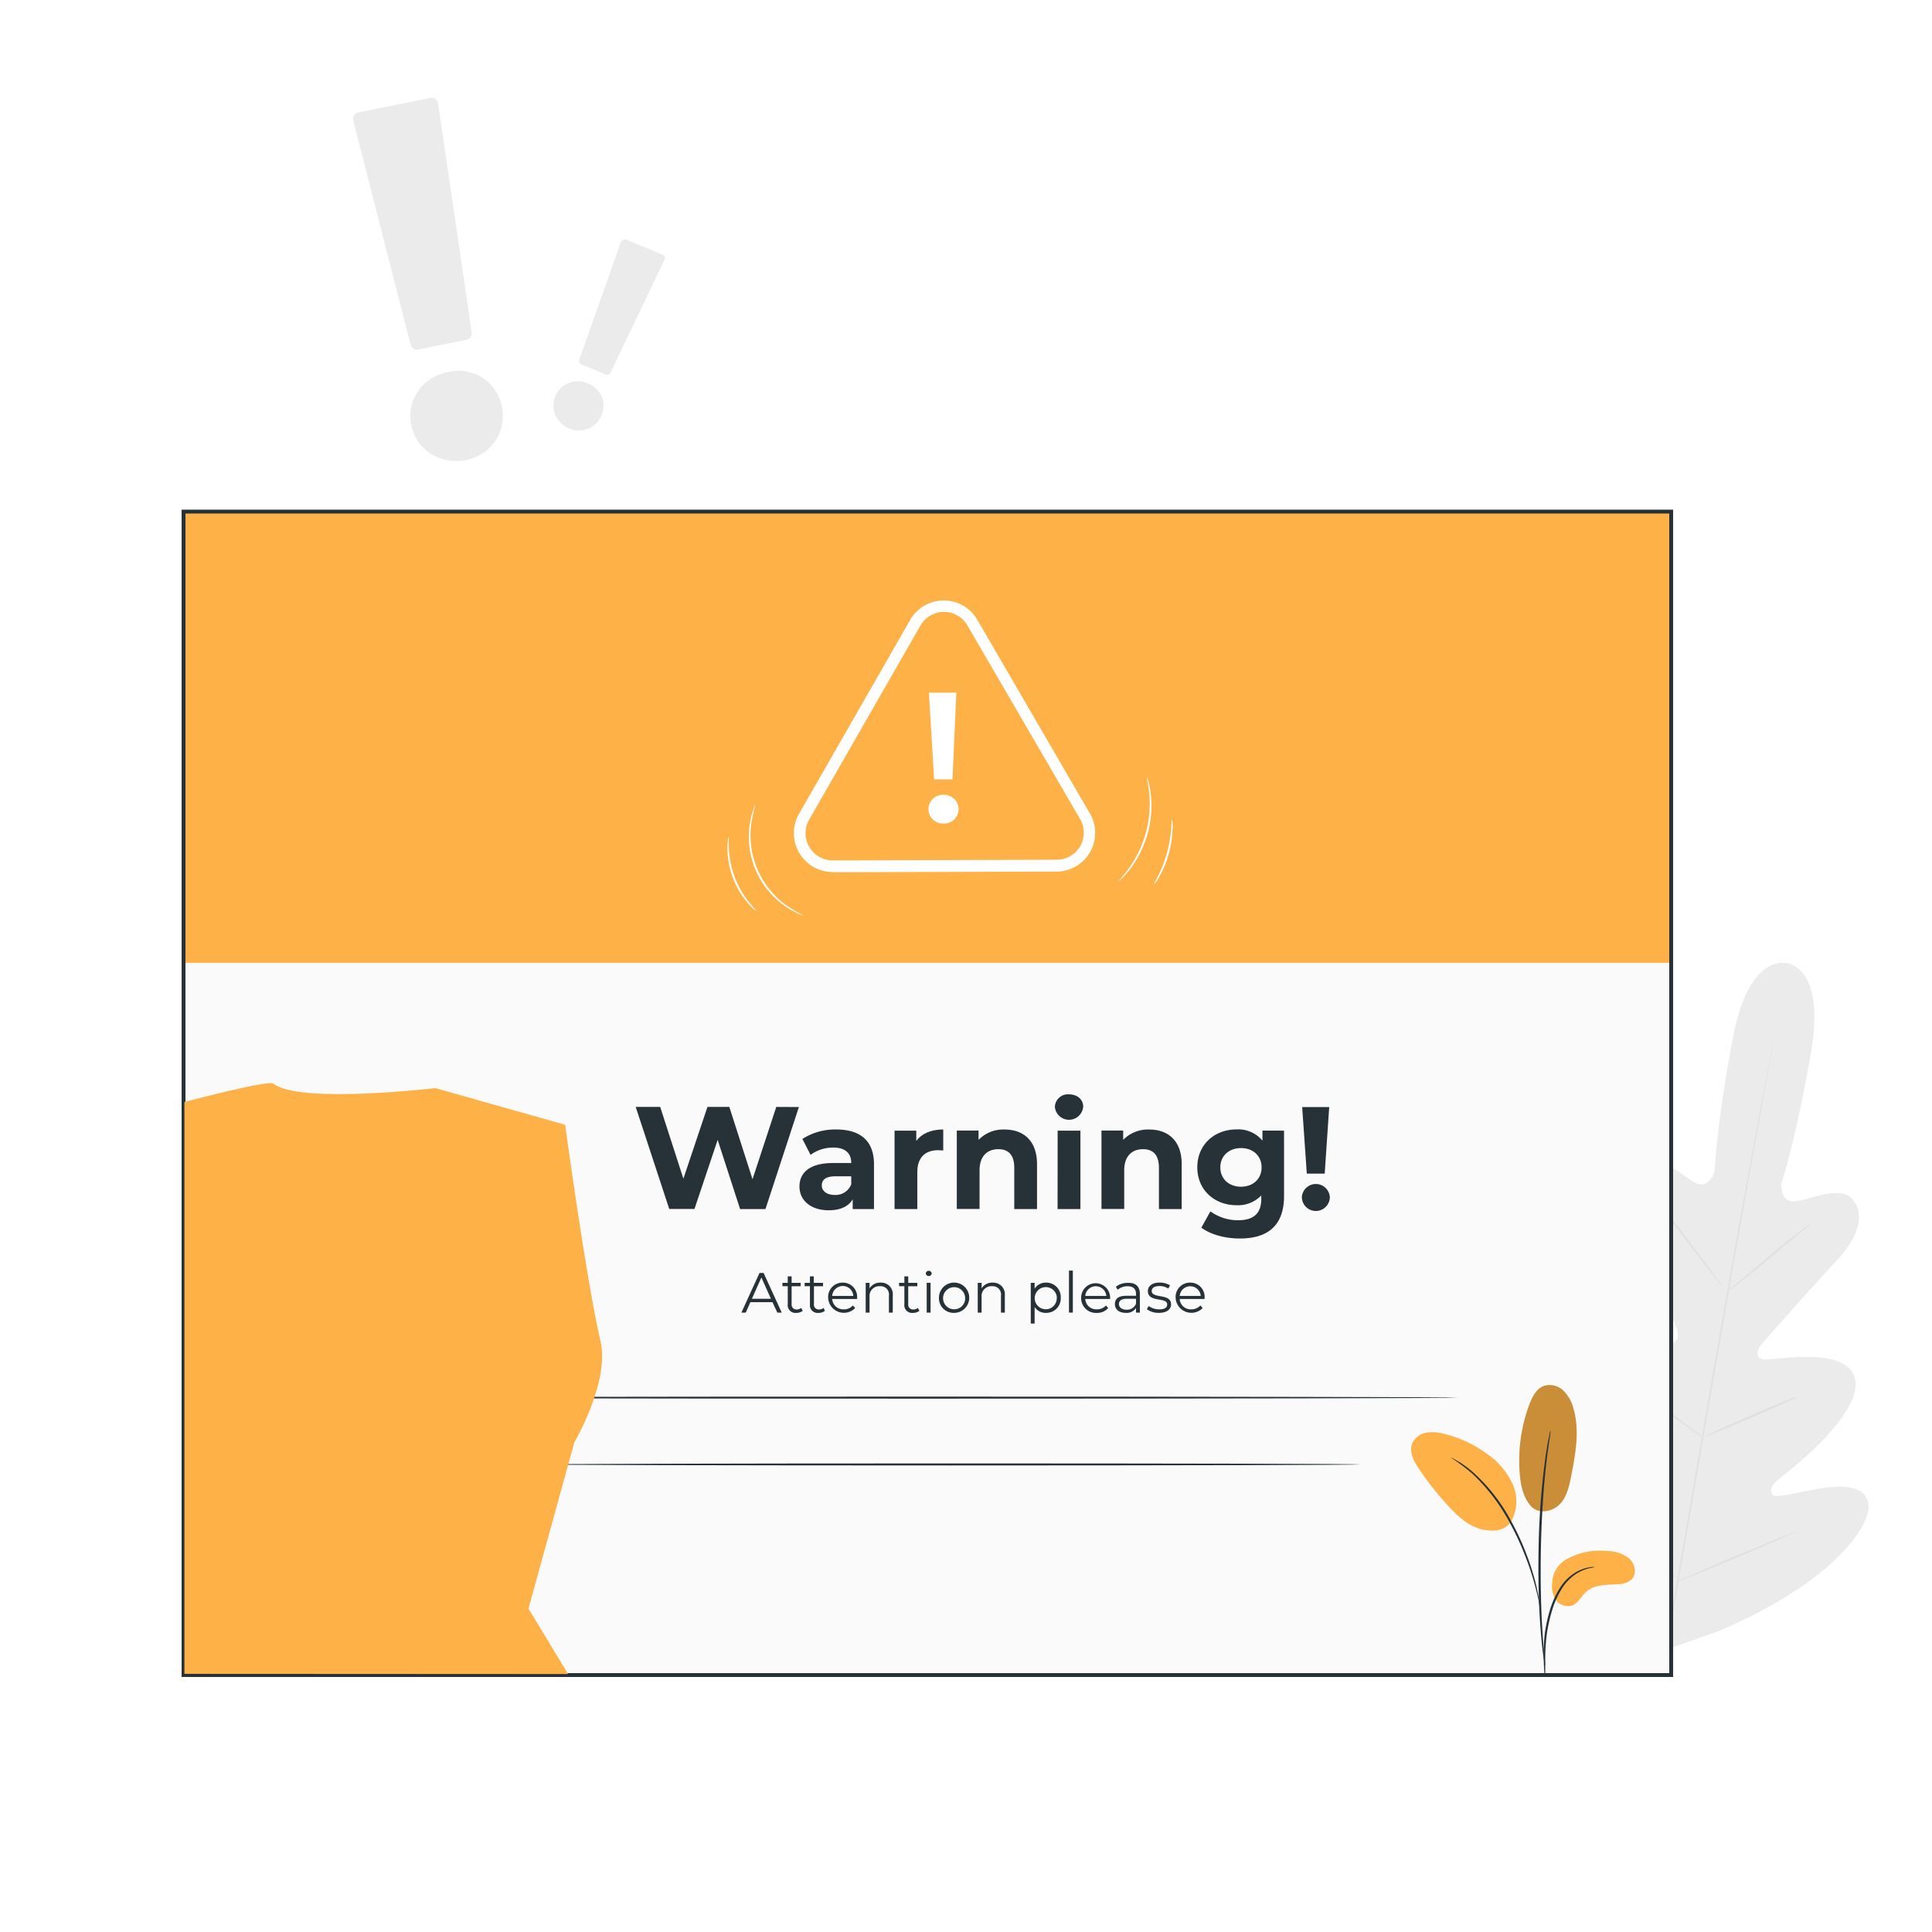 <svg class="animated" id="freepik_stories-warning" xmlns="http://www.w3.org/2000/svg" viewBox="0 0 500 500" version="1.1" xmlns:xlink="http://www.w3.org/1999/xlink" xmlns:svgjs="http://svgjs.com/svgjs"><style>svg#freepik_stories-warning:not(.animated) .animable {opacity: 0;}svg#freepik_stories-warning.animated #freepik--background-complete--inject-86 {animation: 6s Infinite  linear shake;animation-delay: 0s;}svg#freepik_stories-warning.animated #el1q879x6gz1w {animation: 1s 1 forwards cubic-bezier(.36,-0.01,.5,1.38) slideDown;animation-delay: 0s;}svg#freepik_stories-warning.animated #elkd8uesbj7l8 {animation: 1s 1 forwards cubic-bezier(.36,-0.01,.5,1.38) slideDown;animation-delay: 0.021s;opacity: 0}svg#freepik_stories-warning.animated #el0pvlqvaqef7o {animation: 1s 1 forwards cubic-bezier(.36,-0.01,.5,1.38) slideDown;animation-delay: 0.042s;opacity: 0}svg#freepik_stories-warning.animated #elcpxf4ndy0od {animation: 1s 1 forwards cubic-bezier(.36,-0.01,.5,1.38) slideDown;animation-delay: 0.062s;opacity: 0}svg#freepik_stories-warning.animated #eljj81vzwpkl {animation: 1s 1 forwards cubic-bezier(.36,-0.01,.5,1.38) slideDown;animation-delay: 0.083s;opacity: 0}svg#freepik_stories-warning.animated #elz6ur2byqdi8 {animation: 1s 1 forwards cubic-bezier(.36,-0.01,.5,1.38) slideDown;animation-delay: 0.104s;opacity: 0}svg#freepik_stories-warning.animated #elyybnygjmo2 {animation: 1s 1 forwards cubic-bezier(.36,-0.01,.5,1.38) slideDown;animation-delay: 0.125s;opacity: 0}svg#freepik_stories-warning.animated #elnxmq7alr3qm {animation: 1s 1 forwards cubic-bezier(.36,-0.01,.5,1.38) slideDown;animation-delay: 0.146s;opacity: 0}svg#freepik_stories-warning.animated #el6xk1gmzxtex {animation: 1s 1 forwards cubic-bezier(.36,-0.01,.5,1.38) slideDown;animation-delay: 0.167s;opacity: 0}svg#freepik_stories-warning.animated #elm1fh6nwv3kg {animation: 1s 1 forwards cubic-bezier(.36,-0.01,.5,1.38) slideDown;animation-delay: 0.188s;opacity: 0}svg#freepik_stories-warning.animated #elg2jwnu36lm8 {animation: 1s 1 forwards cubic-bezier(.36,-0.01,.5,1.38) slideDown;animation-delay: 0.208s;opacity: 0}svg#freepik_stories-warning.animated #elpol4kar6odc {animation: 1s 1 forwards cubic-bezier(.36,-0.01,.5,1.38) slideDown;animation-delay: 0.229s;opacity: 0}svg#freepik_stories-warning.animated #elt1az5rij2m {animation: 1s 1 forwards cubic-bezier(.36,-0.01,.5,1.38) slideDown;animation-delay: 0.25s;opacity: 0}svg#freepik_stories-warning.animated #elvhxb0rh3vwl {animation: 1s 1 forwards cubic-bezier(.36,-0.01,.5,1.38) slideDown;animation-delay: 0.271s;opacity: 0}svg#freepik_stories-warning.animated #el7ozjwsymd28 {animation: 1s 1 forwards cubic-bezier(.36,-0.01,.5,1.38) slideDown;animation-delay: 0.292s;opacity: 0}svg#freepik_stories-warning.animated #elxdbt0nqi8t {animation: 1s 1 forwards cubic-bezier(.36,-0.01,.5,1.38) slideDown;animation-delay: 0.312s;opacity: 0}svg#freepik_stories-warning.animated #el3otowl1ptr {animation: 1s 1 forwards cubic-bezier(.36,-0.01,.5,1.38) slideDown;animation-delay: 0.333s;opacity: 0}svg#freepik_stories-warning.animated #el4uv1yvm9m {animation: 1s 1 forwards cubic-bezier(.36,-0.01,.5,1.38) slideDown;animation-delay: 0.354s;opacity: 0}svg#freepik_stories-warning.animated #ela2cu5zhvf7w {animation: 1s 1 forwards cubic-bezier(.36,-0.01,.5,1.38) slideDown;animation-delay: 0.375s;opacity: 0}svg#freepik_stories-warning.animated #el8d1y2xbhlnk {animation: 1s 1 forwards cubic-bezier(.36,-0.01,.5,1.38) slideDown;animation-delay: 0.396s;opacity: 0}svg#freepik_stories-warning.animated #elrjyeqhw2wsp {animation: 1s 1 forwards cubic-bezier(.36,-0.01,.5,1.38) slideDown;animation-delay: 0.417s;opacity: 0}svg#freepik_stories-warning.animated #elonwsr4j8apa {animation: 1s 1 forwards cubic-bezier(.36,-0.01,.5,1.38) slideDown;animation-delay: 0.438s;opacity: 0}svg#freepik_stories-warning.animated #eln361p5gmuk {animation: 1s 1 forwards cubic-bezier(.36,-0.01,.5,1.38) slideDown;animation-delay: 0.458s;opacity: 0}svg#freepik_stories-warning.animated #el3wtkutclg11 {animation: 1s 1 forwards cubic-bezier(.36,-0.01,.5,1.38) slideDown;animation-delay: 0.479s;opacity: 0}svg#freepik_stories-warning.animated #elflndcb2yv7p {animation: 1s 1 forwards cubic-bezier(.36,-0.01,.5,1.38) slideDown;animation-delay: 0.5s;opacity: 0}svg#freepik_stories-warning.animated #elvivpsybjwn {animation: 1s 1 forwards cubic-bezier(.36,-0.01,.5,1.38) slideDown;animation-delay: 0.521s;opacity: 0}svg#freepik_stories-warning.animated #eljovzszbddvk {animation: 1s 1 forwards cubic-bezier(.36,-0.01,.5,1.38) slideDown;animation-delay: 0.542s;opacity: 0}svg#freepik_stories-warning.animated #elg3nkpzb4k2w {animation: 1s 1 forwards cubic-bezier(.36,-0.01,.5,1.38) slideDown;animation-delay: 0.562s;opacity: 0}svg#freepik_stories-warning.animated #elu90na3y18rk {animation: 1s 1 forwards cubic-bezier(.36,-0.01,.5,1.38) slideDown;animation-delay: 0.583s;opacity: 0}svg#freepik_stories-warning.animated #el3gvhvqdqefd {animation: 1s 1 forwards cubic-bezier(.36,-0.01,.5,1.38) slideDown;animation-delay: 0.604s;opacity: 0}svg#freepik_stories-warning.animated #eludpzxyj116 {animation: 1s 1 forwards cubic-bezier(.36,-0.01,.5,1.38) slideDown;animation-delay: 0.625s;opacity: 0}svg#freepik_stories-warning.animated #elhgomb8v25f {animation: 1s 1 forwards cubic-bezier(.36,-0.01,.5,1.38) slideDown;animation-delay: 0.646s;opacity: 0}svg#freepik_stories-warning.animated #elquf2gn81da {animation: 1s 1 forwards cubic-bezier(.36,-0.01,.5,1.38) slideDown;animation-delay: 0.667s;opacity: 0}svg#freepik_stories-warning.animated #elqlbx9agyw4 {animation: 1s 1 forwards cubic-bezier(.36,-0.01,.5,1.38) slideDown;animation-delay: 0.688s;opacity: 0}svg#freepik_stories-warning.animated #elq4exkr5onwc {animation: 1s 1 forwards cubic-bezier(.36,-0.01,.5,1.38) slideDown;animation-delay: 0.708s;opacity: 0}svg#freepik_stories-warning.animated #el9yfakkho6g7 {animation: 1s 1 forwards cubic-bezier(.36,-0.01,.5,1.38) slideDown;animation-delay: 0.729s;opacity: 0}svg#freepik_stories-warning.animated #el6h4wcezs2sq {animation: 1s 1 forwards cubic-bezier(.36,-0.01,.5,1.38) slideDown;animation-delay: 0.75s;opacity: 0}svg#freepik_stories-warning.animated #el3m554e9t7wm {animation: 1s 1 forwards cubic-bezier(.36,-0.01,.5,1.38) slideDown;animation-delay: 0.771s;opacity: 0}svg#freepik_stories-warning.animated #eltq43lenhxe {animation: 1s 1 forwards cubic-bezier(.36,-0.01,.5,1.38) slideDown;animation-delay: 0.792s;opacity: 0}svg#freepik_stories-warning.animated #elmvbn5n9bswe {animation: 1s 1 forwards cubic-bezier(.36,-0.01,.5,1.38) slideDown;animation-delay: 0.812s;opacity: 0}svg#freepik_stories-warning.animated #elmgtdgdwn8dk {animation: 1s 1 forwards cubic-bezier(.36,-0.01,.5,1.38) slideDown;animation-delay: 0.833s;opacity: 0}svg#freepik_stories-warning.animated #eldq3y4kb8a3 {animation: 1s 1 forwards cubic-bezier(.36,-0.01,.5,1.38) slideDown;animation-delay: 0.854s;opacity: 0}svg#freepik_stories-warning.animated #elhvrgb24fgsm {animation: 1s 1 forwards cubic-bezier(.36,-0.01,.5,1.38) slideDown;animation-delay: 0.875s;opacity: 0}svg#freepik_stories-warning.animated #eletxw65nhutm {animation: 1s 1 forwards cubic-bezier(.36,-0.01,.5,1.38) slideDown;animation-delay: 0.896s;opacity: 0}svg#freepik_stories-warning.animated #elxc4dujn4gtm {animation: 1s 1 forwards cubic-bezier(.36,-0.01,.5,1.38) slideDown;animation-delay: 0.917s;opacity: 0}svg#freepik_stories-warning.animated #elm7vg7ug2ple {animation: 1s 1 forwards cubic-bezier(.36,-0.01,.5,1.38) slideDown;animation-delay: 0.938s;opacity: 0}svg#freepik_stories-warning.animated #el0cd2ylyc9gr8 {animation: 1s 1 forwards cubic-bezier(.36,-0.01,.5,1.38) slideDown;animation-delay: 0.958s;opacity: 0}svg#freepik_stories-warning.animated #el1l2wr3rj88q {animation: 1s 1 forwards cubic-bezier(.36,-0.01,.5,1.38) slideDown;animation-delay: 0.979s;opacity: 0}svg#freepik_stories-warning.animated #freepik--Character--inject-86 {animation: 1s 1 forwards cubic-bezier(.36,-0.01,.5,1.38) slideDown,1.5s Infinite  linear floating;animation-delay: 0s,1s;}            @keyframes shake {                10%, 90% {                    transform: translate3d(-1px, 0, 0);                  }                  20%, 80% {                    transform: translate3d(2px, 0, 0);                  }                  30%, 50%, 70% {                    transform: translate3d(-4px, 0, 0);                  }                  40%, 60% {                    transform: translate3d(4px, 0, 0);                  }            }                    @keyframes slideDown {                0% {                    opacity: 0;                    transform: translateY(-30px);                }                100% {                    opacity: 1;                    transform: translateY(0);                }            }                    @keyframes floating {                0% {                    opacity: 1;                    transform: translateY(0px);                }                50% {                    transform: translateY(-10px);                }                100% {                    opacity: 1;                    transform: translateY(0px);                }            }        </style><g id="freepik--background-complete--inject-86" class="animable" style="transform-origin: 287.471px 228.087px;"><path d="M462.4,249.3s10.13.57,6.29,23S461,306.35,461,306.35s-.36,5,3.64,4.55,11.89-4.4,15-.3,1.17,9.85-4.65,16-18.09,20.13-19.19,21.4-1.78,3.75,1,3.86,22.08-3.77,23.37,5.51-17.75,23.78-19.8,25.4-2.3,2.79-1.71,4,7-.69,12.49-1.57,12.11-.92,12.41,4.49-9.14,19.91-39.09,32.56l-14.26,5-11.63-9.72c-23.62-22.34-27.38-39.23-25.21-44.19s8.32-2.62,13.2.14,10.17,6.78,11.15,5.84,1.15-2.11-.2-4.35-14.11-22.5-9.65-30.73,21.18,2.16,23.82,3,2.86-1.72,2.28-3.26-7.18-19-10.48-26.77-3.27-13.79,1.25-16.63c4.36-2.75,10.39,3.69,14,5.53s5-3,5-3,.49-12.3,4.74-34.62,14.16-19.19,14.16-19.19" style="fill: rgb(235, 235, 235); transform-origin: 438.204px 338.2px;" id="elhieyo9i1gnu" class="animable"></path><path d="M430.53,430.86c3.06-16.41,8-45.65,12.36-70.74s8.34-47.78,11.31-64.19c1.49-8.2,2.7-14.83,3.54-19.44.41-2.28.74-4.06,1-5.29.1-.59.18-1.05.24-1.37s.06-.48.06-.48-.05.16-.11.47-.16.78-.28,1.37c-.25,1.22-.6,3-1.05,5.27-.9,4.57-2.16,11.21-3.68,19.41-3.06,16.4-7.08,39.09-11.45,64.17s-9.25,54.34-12.22,70.76" style="fill: rgb(224, 224, 224); transform-origin: 444.645px 350.105px;" id="els5k9xhd0u2" class="animable"></path><path d="M468.83,316.52a5.47,5.47,0,0,0-.92.59c-.57.41-1.38,1-2.38,1.78-2,1.52-4.69,3.7-7.62,6.15l-7.49,6.32-2.27,1.9a5.3,5.3,0,0,0-.82.73,5.74,5.74,0,0,0,.93-.59c.57-.4,1.38-1,2.37-1.78,2-1.55,4.65-3.76,7.58-6.22l7.52-6.25,2.29-1.89A4.61,4.61,0,0,0,468.83,316.52Z" style="fill: rgb(224, 224, 224); transform-origin: 458.08px 325.255px;" id="elqxo605fiba" class="animable"></path><path d="M446.06,333.37c.11-.08-4.14-5.83-9.47-12.85s-9.75-12.66-9.85-12.58,4.14,5.84,9.48,12.86S446,333.45,446.06,333.37Z" style="fill: rgb(224, 224, 224); transform-origin: 436.4px 320.655px;" id="elxrfkb1xgrvq" class="animable"></path><path d="M441.09,372.19a5.77,5.77,0,0,0-.86-.7l-2.43-1.81c-2.06-1.52-4.88-3.64-7.91-6.09s-5.71-4.76-7.64-6.44l-2.27-2a4.12,4.12,0,0,0-.88-.69,6,6,0,0,0,.75.82c.51.51,1.25,1.24,2.18,2.11,1.87,1.75,4.52,4.11,7.56,6.56s5.91,4.54,8,6c1.06.73,1.92,1.3,2.53,1.69A4.68,4.68,0,0,0,441.09,372.19Z" style="fill: rgb(224, 224, 224); transform-origin: 430.095px 363.325px;" id="elip4ehb7lvc" class="animable"></path><path d="M465,361.48a4.49,4.49,0,0,0-1,.33l-2.6,1c-2.19.9-5.19,2.17-8.51,3.6s-6.3,2.75-8.45,3.73L442,371.35a5.32,5.32,0,0,0-.91.49,4.06,4.06,0,0,0,1-.32l2.6-1c2.19-.9,5.2-2.17,8.51-3.6s6.3-2.75,8.45-3.73l2.54-1.18A4,4,0,0,0,465,361.48Z" style="fill: rgb(224, 224, 224); transform-origin: 453.045px 366.66px;" id="elwsnibfafb2e" class="animable"></path><path d="M465,396.31a6.36,6.36,0,0,0-1.25.43l-3.34,1.32c-2.81,1.14-6.68,2.74-10.94,4.53s-8.11,3.44-10.89,4.65l-3.28,1.46a7.6,7.6,0,0,0-1.18.6,7.35,7.35,0,0,0,1.25-.43l3.34-1.32c2.81-1.14,6.68-2.74,10.94-4.53s8.11-3.44,10.89-4.65l3.28-1.46A7.6,7.6,0,0,0,465,396.31Z" style="fill: rgb(224, 224, 224); transform-origin: 449.56px 402.805px;" id="elp3064ekaeps" class="animable"></path><path d="M434.79,408.78a8.57,8.57,0,0,0-1.07-.92l-3-2.4c-2.53-2-6-4.84-9.78-8.06s-7.11-6.2-9.5-8.38l-2.85-2.59a8.15,8.15,0,0,0-1.08-.91,8.9,8.9,0,0,0,1,1c.63.65,1.57,1.58,2.74,2.7,2.34,2.25,5.65,5.29,9.42,8.5s7.3,6,9.89,8c1.3,1,2.35,1.76,3.1,2.28A8.33,8.33,0,0,0,434.79,408.78Z" style="fill: rgb(224, 224, 224); transform-origin: 421.15px 397.15px;" id="elgbb4q1rcihd" class="animable"></path><path d="M108.15,109.65c-1.09-5.38,2.3-10.49,8.18-11.68a9.89,9.89,0,1,1,3.92,19.39A10,10,0,0,1,108.15,109.65Zm-15-78.84,18.51-3.74,8.7,59.16L108,88.73Z" style="fill: rgb(235, 235, 235); transform-origin: 110.666px 72.35px;" id="elan0pdqfp5cm" class="animable"></path><path d="M124.58,117.54a12.66,12.66,0,0,1-13.14-.1,11.53,11.53,0,0,1-5-7.44c-1.3-6.47,2.8-12.38,9.56-13.75a11.46,11.46,0,0,1,13.9,9,11.65,11.65,0,0,1-1.65,8.77A11.33,11.33,0,0,1,124.58,117.54Zm-11-16.67a7.88,7.88,0,0,0-3.76,8.43,8,8,0,0,0,3.49,5.19,8.72,8.72,0,0,0,6.54,1.15,8.39,8.39,0,0,0,5.4-3.54,8.16,8.16,0,0,0,1.13-6.14,8,8,0,0,0-9.75-6.26A9.54,9.54,0,0,0,113.63,100.87Zm7.62-13.14a1.6,1.6,0,0,1-.56.22l-12.39,2.5a1.75,1.75,0,0,1-2-1.28L91.43,31.25a1.78,1.78,0,0,1,.21-1.37,1.75,1.75,0,0,1,1.14-.79l18.51-3.74a1.75,1.75,0,0,1,2.09,1.47L122.08,86A1.75,1.75,0,0,1,121.25,87.73Zm-12-1,9.12-1.84-8.19-55.68-14.88,3Z" style="fill: rgb(235, 235, 235); transform-origin: 110.762px 72.321px;" id="ellm7voa03wb" class="animable"></path><path d="M144.58,102.9a5.34,5.34,0,0,1,7.2-2.78,5.26,5.26,0,0,1,3,7,5.32,5.32,0,0,1-7.1,2.9A5.4,5.4,0,0,1,144.58,102.9Zm17-40,9.46,3.9L157.13,96l-6.33-2.61Z" style="fill: rgb(235, 235, 235); transform-origin: 157.605px 86.688px;" id="el0d06rtt853af" class="animable"></path><path d="M149.59,111.41a6.55,6.55,0,0,1-2.26-.51,6.65,6.65,0,0,1-3.62-3.5,6.3,6.3,0,0,1,8.44-8.16,6.19,6.19,0,0,1,3.53,8.24,6.23,6.23,0,0,1-6.09,3.93Zm.1-10.81a4.28,4.28,0,0,0-4.23,2.66,4.34,4.34,0,0,0,0,3.39,4.74,4.74,0,0,0,2.6,2.49,4.52,4.52,0,0,0,3.5,0,4.44,4.44,0,0,0,2.36-2.42,4.34,4.34,0,0,0-2.5-5.76A5.23,5.23,0,0,0,149.69,100.6Zm7.4-3.61a.88.88,0,0,1-.32-.07l-6.33-2.61a1,1,0,0,1-.53-1.2l10.8-30.54A1,1,0,0,1,162,62l9.46,3.9a1,1,0,0,1,.53.54,1,1,0,0,1,0,.75L158,96.45A.94.94,0,0,1,157.09,97ZM152,92.89l4.66,1.93,13.12-27.53-7.61-3.14Z" style="fill: rgb(235, 235, 235); transform-origin: 157.642px 86.675px;" id="elu3usk8z35yc" class="animable"></path></g><g id="freepik--Screen--inject-86" class="animable" style="transform-origin: 240px 282.95px;"><path d="M65.46,132.4H414.54a17.92,17.92,0,0,1,17.92,17.92v283.2a0,0,0,0,1,0,0H47.54a0,0,0,0,1,0,0V150.31A17.92,17.92,0,0,1,65.46,132.4Z" style="fill: rgb(250, 250, 250); transform-origin: 240px 282.96px;" id="el07ax1j61p2kk" class="animable"></path><path d="M377.35,361.7c0,.15-62.1.27-138.69.27S100,361.85,100,361.7s62.08-.26,138.7-.26S377.35,361.56,377.35,361.7Z" style="fill: rgb(38, 50, 56); transform-origin: 238.675px 361.705px;" id="el962bkyeucl" class="animable"></path><path d="M351.87,379c0,.14-47.46.26-106,.26s-106-.12-106-.26,47.45-.27,106-.27S351.87,378.82,351.87,379Z" style="fill: rgb(38, 50, 56); transform-origin: 245.87px 378.995px;" id="eltdoby4hqt5p" class="animable"></path><rect x="47.54" y="132.4" width="384.91" height="116.77" style="fill: rgb(253, 177, 71); transform-origin: 239.995px 190.785px;" id="el0o7zistvsftm" class="animable"></rect><path d="M433,434H47V131.9H433ZM48,433H432V132.9H48Z" style="fill: rgb(38, 50, 56); transform-origin: 240px 282.95px;" id="elhblrvlg1rha" class="animable"></path><path d="M206.75,286.5l-8.65,26.41h-6.56L185.73,295l-6,17.88H173.2l-8.68-26.41h6.34l6,18.57,6.23-18.57h5.66l6,18.72,6.15-18.72Z" style="fill: rgb(38, 50, 56); transform-origin: 185.635px 299.69px;" id="elxemj8616c3e" class="animable"></path><path d="M226.19,301.33v11.58h-5.51v-2.52c-1.1,1.84-3.21,2.83-6.19,2.83-4.76,0-7.59-2.65-7.59-6.15s2.53-6.08,8.72-6.08h4.68c0-2.53-1.51-4-4.68-4a9.76,9.76,0,0,0-5.85,1.89l-2.11-4.12a15.63,15.63,0,0,1,8.75-2.45C222.6,292.31,226.19,295.18,226.19,301.33Zm-5.89,5.17v-2.08h-4c-2.75,0-3.62,1-3.62,2.38s1.24,2.45,3.32,2.45A4.34,4.34,0,0,0,220.3,306.5Z" style="fill: rgb(38, 50, 56); transform-origin: 216.545px 302.763px;" id="eliir98fn5qzf" class="animable"></path><path d="M244.11,292.31v5.43c-.49,0-.87-.07-1.32-.07-3.24,0-5.39,1.77-5.39,5.66v9.58h-5.89v-20.3h5.62v2.68C238.57,293.33,241,292.31,244.11,292.31Z" style="fill: rgb(38, 50, 56); transform-origin: 237.81px 302.61px;" id="elzfejt7rtry" class="animable"></path><path d="M268.38,301.29v11.62h-5.89V302.2c0-3.29-1.51-4.79-4.11-4.79-2.83,0-4.87,1.73-4.87,5.47v10h-5.89v-20.3h5.63V295a8.86,8.86,0,0,1,6.71-2.68C264.76,292.31,268.38,295.1,268.38,301.29Z" style="fill: rgb(38, 50, 56); transform-origin: 258px 302.611px;" id="elmcl9h1avdoo" class="animable"></path><path d="M273,286.5a3.37,3.37,0,0,1,3.67-3.28c2.18,0,3.66,1.36,3.66,3.17a3.68,3.68,0,0,1-7.33.11Zm.72,6.11h5.89v20.3H273.7Z" style="fill: rgb(38, 50, 56); transform-origin: 276.665px 298.058px;" id="elul8mns6rlpd" class="animable"></path><path d="M305.82,301.29v11.62h-5.89V302.2c0-3.29-1.51-4.79-4.11-4.79-2.83,0-4.87,1.73-4.87,5.47v10h-5.89v-20.3h5.62V295a8.9,8.9,0,0,1,6.72-2.68C302.19,292.31,305.82,295.1,305.82,301.29Z" style="fill: rgb(38, 50, 56); transform-origin: 295.44px 302.612px;" id="elx4eg3o30p" class="animable"></path><path d="M332.31,292.61v16.91c0,7.54-4.08,11-11.4,11-3.85,0-7.58-1-10-2.8l2.34-4.22a12.19,12.19,0,0,0,7.17,2.3c4.15,0,6-1.89,6-5.55v-.87a8.35,8.35,0,0,1-6.41,2.53c-5.63,0-10.15-3.88-10.15-9.81s4.52-9.81,10.15-9.81a8.11,8.11,0,0,1,6.71,2.91v-2.61Zm-5.81,9.51c0-3-2.23-5-5.32-5s-5.36,2-5.36,5,2.26,5,5.36,5S326.5,305.1,326.5,302.12Z" style="fill: rgb(38, 50, 56); transform-origin: 321.085px 306.398px;" id="el0fw89tsod7te" class="animable"></path><path d="M336.92,309.78a3.63,3.63,0,0,1,7.24,0,3.62,3.62,0,0,1-7.24,0ZM337,286.5h7l-1.17,17.24H338.2Z" style="fill: rgb(38, 50, 56); transform-origin: 340.54px 299.95px;" id="elp9krfb2soza" class="animable"></path><path d="M199.91,337H194.2L193,339.7h-1.13l4.69-10.26h1.06l4.69,10.26h-1.14Zm-.4-.88-2.46-5.51-2.46,5.51Z" style="fill: rgb(38, 50, 56); transform-origin: 197.09px 334.57px;" id="el25x0udow4hh" class="animable"></path><path d="M207.75,339.23a2.52,2.52,0,0,1-1.63.54,2,2,0,0,1-2.25-2.24v-4.66h-1.38V332h1.38v-1.68h1V332h2.34v.88h-2.34v4.6a1.24,1.24,0,0,0,1.33,1.41,1.72,1.72,0,0,0,1.14-.4Z" style="fill: rgb(38, 50, 56); transform-origin: 205.12px 335.054px;" id="el0a6tn5ui3gl" class="animable"></path><path d="M213.49,339.23a2.49,2.49,0,0,1-1.62.54,2,2,0,0,1-2.26-2.24v-4.66h-1.37V332h1.37v-1.68h1V332H213v.88h-2.35v4.6a1.24,1.24,0,0,0,1.34,1.41,1.74,1.74,0,0,0,1.14-.4Z" style="fill: rgb(38, 50, 56); transform-origin: 210.865px 335.055px;" id="elrvgcqifm6f" class="animable"></path><path d="M221.82,336.17h-6.45a2.85,2.85,0,0,0,3,2.68,3,3,0,0,0,2.36-1l.59.67a4.08,4.08,0,0,1-7-2.67,3.72,3.72,0,0,1,3.77-3.91,3.67,3.67,0,0,1,3.73,3.91C221.83,335.93,221.82,336.05,221.82,336.17Zm-6.45-.78h5.47a2.74,2.74,0,0,0-5.47,0Z" style="fill: rgb(38, 50, 56); transform-origin: 218.072px 335.847px;" id="elf42c7mzmful" class="animable"></path><path d="M231.05,335.23v4.47h-1v-4.37a2.15,2.15,0,0,0-2.32-2.46,2.52,2.52,0,0,0-2.69,2.78v4.05h-1V332h1v1.42a3.24,3.24,0,0,1,2.93-1.48A3,3,0,0,1,231.05,335.23Z" style="fill: rgb(38, 50, 56); transform-origin: 227.552px 335.817px;" id="elxg9cy97xgi8" class="animable"></path><path d="M237.94,339.23a2.52,2.52,0,0,1-1.63.54,2,2,0,0,1-2.26-2.24v-4.66h-1.37V332h1.37v-1.68h1V332h2.35v.88h-2.35v4.6a1.24,1.24,0,0,0,1.34,1.41,1.74,1.74,0,0,0,1.14-.4Z" style="fill: rgb(38, 50, 56); transform-origin: 235.31px 335.055px;" id="el2hxy6uyq4cl" class="animable"></path><path d="M239.59,329.56a.77.77,0,0,1,1.53,0,.77.77,0,0,1-1.53,0Zm.24,2.43h1v7.71h-1Z" style="fill: rgb(38, 50, 56); transform-origin: 240.355px 334.289px;" id="el2slb0wyjfim" class="animable"></path><path d="M243,335.84a3.92,3.92,0,1,1,3.93,3.93A3.79,3.79,0,0,1,243,335.84Zm6.78,0a2.86,2.86,0,1,0-2.85,3A2.8,2.8,0,0,0,249.77,335.84Z" style="fill: rgb(38, 50, 56); transform-origin: 246.919px 335.851px;" id="elf7f39iiiwq" class="animable"></path><path d="M260.05,335.23v4.47h-1v-4.37a2.15,2.15,0,0,0-2.32-2.46,2.52,2.52,0,0,0-2.69,2.78v4.05h-1V332h1v1.42a3.24,3.24,0,0,1,2.93-1.48A3,3,0,0,1,260.05,335.23Z" style="fill: rgb(38, 50, 56); transform-origin: 256.552px 335.817px;" id="el53ln1ofjpal" class="animable"></path><path d="M274.52,335.84a3.73,3.73,0,0,1-3.83,3.93,3.37,3.37,0,0,1-2.93-1.52v4.29h-1V332h1v1.52a3.37,3.37,0,0,1,3-1.58A3.72,3.72,0,0,1,274.52,335.84Zm-1,0a2.87,2.87,0,1,0-2.87,3A2.84,2.84,0,0,0,273.48,335.84Z" style="fill: rgb(38, 50, 56); transform-origin: 270.643px 337.238px;" id="elwsg80vdxq2n" class="animable"></path><path d="M276.65,328.83h1V339.7h-1Z" style="fill: rgb(38, 50, 56); transform-origin: 277.15px 334.265px;" id="el8nct3t4on3r" class="animable"></path><path d="M287.3,336.17h-6.44a2.84,2.84,0,0,0,3,2.68,3.06,3.06,0,0,0,2.36-1l.58.67a3.77,3.77,0,0,1-3,1.26,3.82,3.82,0,0,1-4-3.93,3.75,3.75,0,1,1,7.5,0C287.32,335.93,287.3,336.05,287.3,336.17Zm-6.44-.78h5.46a2.74,2.74,0,0,0-5.46,0Z" style="fill: rgb(38, 50, 56); transform-origin: 283.554px 335.942px;" id="ell4yfribovf" class="animable"></path><path d="M295,334.92v4.78h-1v-1.21a2.87,2.87,0,0,1-2.65,1.28c-1.74,0-2.81-.91-2.81-2.24s.76-2.18,3-2.18H294v-.47c0-1.32-.75-2-2.18-2a3.92,3.92,0,0,0-2.57.91l-.47-.78a4.9,4.9,0,0,1,3.14-1C293.91,331.93,295,332.93,295,334.92Zm-1,2.46v-1.26h-2.42c-1.49,0-2,.59-2,1.38s.72,1.45,1.95,1.45A2.47,2.47,0,0,0,294,337.38Z" style="fill: rgb(38, 50, 56); transform-origin: 291.77px 335.893px;" id="elvqsgph8663n" class="animable"></path><path d="M296.8,338.82l.47-.82a4.65,4.65,0,0,0,2.74.86c1.46,0,2.06-.5,2.06-1.26,0-2-5-.42-5-3.47,0-1.26,1.08-2.2,3-2.2a5.24,5.24,0,0,1,2.73.72l-.45.83a4,4,0,0,0-2.28-.65c-1.39,0-2,.54-2,1.27,0,2.08,5,.51,5,3.47,0,1.33-1.17,2.2-3.18,2.2A5.16,5.16,0,0,1,296.8,338.82Z" style="fill: rgb(38, 50, 56); transform-origin: 299.935px 335.85px;" id="elsxw1pez0ul" class="animable"></path><path d="M311.74,336.17H305.3a2.85,2.85,0,0,0,3,2.68,3.06,3.06,0,0,0,2.36-1l.59.67a4.08,4.08,0,0,1-7-2.67,3.71,3.71,0,0,1,3.76-3.91,3.68,3.68,0,0,1,3.74,3.91C311.76,335.93,311.74,336.05,311.74,336.17Zm-6.44-.78h5.46a2.74,2.74,0,0,0-5.46,0Z" style="fill: rgb(38, 50, 56); transform-origin: 308.001px 335.847px;" id="ely4d5b6964h" class="animable"></path><path d="M215.49,225.68a10.05,10.05,0,0,1-8.71-15.05l28.79-50.22a9.94,9.94,0,0,1,8.68-5h0a9.93,9.93,0,0,1,8.68,5l29.1,50.05a10,10,0,0,1-8.65,15.1l-57.9.18Zm28.8-67.32h0a7,7,0,0,0-6.09,3.54l-28.79,50.22a7.05,7.05,0,0,0,6.11,10.56h0l57.9-.18a7,7,0,0,0,6.07-10.59l-29.1-50A7,7,0,0,0,244.29,158.36Z" style="fill: rgb(255, 255, 255); transform-origin: 244.438px 190.575px;" id="el1yuasguk1oh" class="animable"></path><path d="M240.28,209.42a3.71,3.71,0,0,1,3.85-3.72,3.72,3.72,0,1,1,.06,7.43A3.74,3.74,0,0,1,240.28,209.42Zm.12-30.16,7.1,0-1,22.45-4.75,0Z" style="fill: rgb(255, 255, 255); transform-origin: 244.175px 196.197px;" id="eluv07tf8kk4" class="animable"></path><path d="M208.11,237a5.54,5.54,0,0,1-1.3-.46,20.13,20.13,0,0,1-3.3-1.8,21.89,21.89,0,0,1-9.44-21.65,19.4,19.4,0,0,1,.91-3.64,6.08,6.08,0,0,1,.55-1.27,40.78,40.78,0,0,0-1.1,5,22.39,22.39,0,0,0,9.29,21.29A41.07,41.07,0,0,0,208.11,237Z" style="fill: rgb(255, 255, 255); transform-origin: 200.953px 222.59px;" id="elu2651ifc777" class="animable"></path><path d="M195.76,235.78s-.26-.15-.67-.51a13.85,13.85,0,0,1-1.6-1.63,21.6,21.6,0,0,1-3.83-6.49,21.87,21.87,0,0,1-1.4-7.41,16.25,16.25,0,0,1,.13-2.28,2.7,2.7,0,0,1,.17-.83c.09,0,0,1.2.07,3.1a24.13,24.13,0,0,0,5.14,13.68C195,234.9,195.82,235.71,195.76,235.78Z" style="fill: rgb(255, 255, 255); transform-origin: 192.011px 226.205px;" id="elpwuuq5m5u2f" class="animable"></path><path d="M296.77,201a4.49,4.49,0,0,1,.38,1.1,9.92,9.92,0,0,1,.33,1.31,16.83,16.83,0,0,1,.3,1.78,25.36,25.36,0,0,1,.19,4.68,29.44,29.44,0,0,1-.9,5.67,30.23,30.23,0,0,1-2.08,5.36,26.09,26.09,0,0,1-2.52,4c-.39.54-.81,1-1.16,1.38a9.84,9.84,0,0,1-.95,1,6,6,0,0,1-.87.76c-.08-.08,1.13-1.2,2.68-3.33a27.93,27.93,0,0,0,2.39-4,28.65,28.65,0,0,0,2.93-10.84,28.68,28.68,0,0,0-.07-4.61C297.15,202.56,296.67,201,296.77,201Z" style="fill: rgb(255, 255, 255); transform-origin: 293.745px 214.52px;" id="el0rgxu41jpvj" class="animable"></path><path d="M303.32,212a9.31,9.31,0,0,1,.14,2.63,26.95,26.95,0,0,1-3.39,12.17,9.29,9.29,0,0,1-1.48,2.17,21.66,21.66,0,0,1,1.15-2.34,33.05,33.05,0,0,0,3.35-12A22.13,22.13,0,0,1,303.32,212Z" style="fill: rgb(255, 255, 255); transform-origin: 301.043px 220.485px;" id="ellqs51mlsgs" class="animable"></path></g><g id="freepik--Character--inject-86" class="animable animator-active" style="transform-origin: 109.941px 295.16px;"><path d="M47.77,285.18s21.72-5.77,23-4.73c6.66,5.31,41.88,1.15,41.88,1.15l33.61,9.49s5.46,40.26,9.15,56c2.46,10.47-6.78,26.21-6.78,26.21l-11.86,43,10.25,16.94-99.29-.05v-148Z" style="fill: rgb(253, 177, 71); transform-origin: 101.778px 356.782px;" id="el1q879x6gz1w" class="animable"></path><path d="M134.22,331.48s-.3,0-.87.09-1.42.11-2.5.24a92,92,0,0,0-9.09,1.46c-3.82.78-8.31,1.91-13.31,3.13-2.5.6-5.14,1.22-7.89,1.77-1.38.26-2.77.56-4.22.7l-1.09.12-1.1,0c-.74,0-1.48.06-2.23,0a100.7,100.7,0,0,1-16.59-2.31c-5-1-9.56-2.11-13.36-2.94s-6.89-1.47-9-1.79c-1.07-.2-1.92-.28-2.48-.36s-.87-.14-.87-.14,1.21.07,3.37.38,5.25.89,9.06,1.69,8.33,1.85,13.37,2.87a101.81,101.81,0,0,0,16.55,2.29c.74.05,1.48,0,2.21,0l1.09,0c.36,0,.71-.08,1.07-.12,1.43-.13,2.83-.43,4.2-.69,2.75-.54,5.38-1.16,7.88-1.75,5-1.2,9.51-2.32,13.33-3.06A70.84,70.84,0,0,1,134.22,331.48Z" style="fill: rgb(250, 250, 250); transform-origin: 91.92px 335.233px;" id="elkd8uesbj7l8" class="animable"></path><path d="M138.49,408.47l-.78-.53c-.49-.37-1.25-.86-2.23-1.49a44.66,44.66,0,0,0-8.9-4.21,48.49,48.49,0,0,0-14.33-2.57,128.66,128.66,0,0,0-17.86,1.46,169.93,169.93,0,0,1-17.88,1.71,58.61,58.61,0,0,1-14.59-1.35,37.38,37.38,0,0,1-9.26-3.44c-1-.57-1.8-1-2.31-1.39s-.77-.53-.77-.53.29.16.81.48,1.3.78,2.33,1.33A38.15,38.15,0,0,0,62,401.27a58.94,58.94,0,0,0,14.53,1.28,172.66,172.66,0,0,0,17.85-1.73,124.28,124.28,0,0,1,17.9-1.43,48,48,0,0,1,14.4,2.64,43.19,43.19,0,0,1,8.9,4.32c1,.64,1.72,1.16,2.2,1.54S138.49,408.47,138.49,408.47Z" style="fill: rgb(250, 250, 250); transform-origin: 94.035px 402.3px;" id="el0pvlqvaqef7o" class="animable"></path><path d="M139.89,422.66s-.31.1-.91.26-1.47.39-2.59.75a90.61,90.61,0,0,0-9.26,3.58,76.94,76.94,0,0,1-13.87,5,38.4,38.4,0,0,1-8.67.95,51.12,51.12,0,0,1-9.31-1c-6.3-1.28-12.09-3.26-17.42-4.79a75.25,75.25,0,0,0-14.41-2.94,36.65,36.65,0,0,0-9.88.35c-1.15.23-2,.42-2.63.6s-.91.23-.91.23.3-.11.89-.29,1.48-.41,2.63-.66a36.16,36.16,0,0,1,9.92-.45,74.41,74.41,0,0,1,14.47,2.89c5.34,1.52,11.13,3.48,17.4,4.75a51.61,51.61,0,0,0,9.26,1,38.56,38.56,0,0,0,8.6-.93,79.08,79.08,0,0,0,13.84-5,82.18,82.18,0,0,1,9.31-3.49c1.13-.35,2-.56,2.62-.7Z" style="fill: rgb(250, 250, 250); transform-origin: 94.96px 427.93px;" id="elcpxf4ndy0od" class="animable"></path><g id="eljj81vzwpkl"><g style="opacity: 0.3; transform-origin: 143.285px 382.315px;" class="animable"><path d="M139.71,405.8c.49-15.14,3-32.89.81-47,3.07,6.54,6.34,21.13,6.34,21.13a62.36,62.36,0,0,1-2,7.28c-1.69,5.71-3.45,12.9-5.14,18.62" id="el5lrb3xsxmyc" class="animable" style="transform-origin: 143.285px 382.315px;"></path></g></g><path d="M146,374.25s-.31-.21-.87-.63a25.83,25.83,0,0,0-2.53-1.71A30.71,30.71,0,0,0,132,368.22a51.52,51.52,0,0,0-16.62.21c-6.21,1-12.87,3-19.94,4.68s-14,3-20.32,2.25a46.31,46.31,0,0,1-16-4.75,36.37,36.37,0,0,1-5.46-3.41c-.73-.61-1.42-1.17-2-1.72s-1.11-1.09-1.55-1.59L49,362.5a11.44,11.44,0,0,1-.71-1.09c-.37-.59-.55-.92-.55-.92s.22.3.6.89c.2.28.41.67.73,1.07l1.13,1.36c.45.49,1,1,1.56,1.56s1.28,1.1,2,1.69a36.08,36.08,0,0,0,5.46,3.35,46.57,46.57,0,0,0,15.93,4.67c6.27.71,13.18-.6,20.22-2.27s13.72-3.67,20-4.66a51,51,0,0,1,16.7-.14,30.4,30.4,0,0,1,10.59,3.79,25.73,25.73,0,0,1,2.51,1.77C145.73,374,146,374.25,146,374.25Z" style="fill: rgb(250, 250, 250); transform-origin: 96.87px 368.033px;" id="elz6ur2byqdi8" class="animable"></path><path d="M124.91,408.37a2.86,2.86,0,0,1-.55.17l-1.61.39c-1.39.33-3.41.78-5.92,1.32-5,1.07-12,2.47-19.64,3.88s-14.68,2.56-19.74,3.33c-2.53.38-4.59.68-6,.86l-1.63.21a2.12,2.12,0,0,1-.58,0,3.88,3.88,0,0,1,.56-.14l1.62-.3,6-1c5-.86,12-2.06,19.71-3.47s14.63-2.75,19.66-3.74l5.95-1.15,1.63-.29A2.44,2.44,0,0,1,124.91,408.37Z" style="fill: rgb(38, 50, 56); transform-origin: 97.075px 413.46px;" id="elyybnygjmo2" class="animable"></path><path d="M126.79,372.89a2.52,2.52,0,0,1-.05.61c-.07.39-.1,1-.28,1.72a28,28,0,0,1-2,6.09,35.93,35.93,0,0,1-5.09,8,45.77,45.77,0,0,1-8.56,7.89A83.24,83.24,0,0,1,92,406.75c-2.52,1-4.59,1.68-6,2.16l-1.65.55a3.74,3.74,0,0,1-.58.16,2.1,2.1,0,0,1,.55-.26l1.62-.64,6-2.31a89.38,89.38,0,0,0,18.66-9.6A46.85,46.85,0,0,0,119,389a36.2,36.2,0,0,0,5.12-7.87,30.18,30.18,0,0,0,2.13-6C126.61,373.71,126.74,372.89,126.79,372.89Z" style="fill: rgb(38, 50, 56); transform-origin: 105.281px 391.255px;" id="elnxmq7alr3qm" class="animable"></path><path d="M80.54,170c9.68-9.24,24.66-14.39,36.74-8.63,8.12,3.87,13.46,11.78,20.51,17.36,5.14,4.07,11.55,7.29,14.12,13.32,2.26,5.31.89,11.37.12,17.09s-.58,12.37,3.75,16.19c2.27,2,5.32,2.88,7.9,4.47,5.2,3.21,8.15,9.21,9.09,15.25s.13,12.18-.68,18.24l-25.4,4-3.92-7.11L141,271.1,108.66,273Z" style="fill: rgb(38, 50, 56); transform-origin: 126.866px 215.973px;" id="el6xk1gmzxtex" class="animable"></path><path d="M76,180.3l-.29,7-5.4,105.22c-.57,12.2,10.77,23,23.83,23.48h0c13.2.52,18.9-9.22,19.68-21.54.82-12.92,1.92-26.51,1.92-26.51s16.81-1.77,21.57-23.28c2.37-10.71,2.89-28.45,2.85-43a23,23,0,0,0-24-22.91Z" style="fill: rgb(255, 190, 157); transform-origin: 105.226px 247.379px;" id="elm1fh6nwv3kg" class="animable"></path><path d="M132.6,214.52a2.79,2.79,0,0,1-2.86,2.65,2.68,2.68,0,0,1-2.72-2.68,2.79,2.79,0,0,1,2.85-2.65A2.67,2.67,0,0,1,132.6,214.52Z" style="fill: rgb(38, 50, 56); transform-origin: 129.81px 214.505px;" id="elg2jwnu36lm8" class="animable"></path><path d="M135.8,210.69c-.37.34-2.39-1.35-5.38-1.52s-5.29,1.19-5.59.8c-.15-.17.24-.8,1.24-1.44a7.62,7.62,0,0,1,4.5-1.1,7.39,7.39,0,0,1,4.26,1.66C135.71,209.86,136,210.53,135.8,210.69Z" style="fill: rgb(38, 50, 56); transform-origin: 130.33px 209.073px;" id="elpol4kar6odc" class="animable"></path><path d="M103.46,213.58a2.8,2.8,0,0,1-2.86,2.65,2.67,2.67,0,0,1-2.72-2.69,2.8,2.8,0,0,1,2.85-2.65A2.68,2.68,0,0,1,103.46,213.58Z" style="fill: rgb(38, 50, 56); transform-origin: 100.67px 213.56px;" id="elt1az5rij2m" class="animable"></path><path d="M106.29,209.47c-.36.35-2.38-1.34-5.38-1.52s-5.29,1.2-5.59.81c-.15-.17.24-.8,1.24-1.44a7.66,7.66,0,0,1,4.5-1.1,7.32,7.32,0,0,1,4.26,1.66C106.2,208.64,106.47,209.32,106.29,209.47Z" style="fill: rgb(38, 50, 56); transform-origin: 100.816px 207.86px;" id="elvhxb0rh3vwl" class="animable"></path><path d="M115.84,232.36c0-.17,1.88-.38,4.92-.58.77,0,1.5-.14,1.67-.66a3.92,3.92,0,0,0-.38-2.3l-1.91-6c-2.65-8.49-4.51-15.45-4.17-15.55s2.76,6.69,5.41,15.18c.63,2.09,1.24,4.09,1.81,6a4.42,4.42,0,0,1,.22,3,1.92,1.92,0,0,1-1.32,1,5.27,5.27,0,0,1-1.32.1C117.73,232.63,115.84,232.53,115.84,232.36Z" style="fill: rgb(38, 50, 56); transform-origin: 119.707px 219.923px;" id="el7ozjwsymd28" class="animable"></path><path d="M115.78,268a55.4,55.4,0,0,1-28.63-9.51s6.16,15.35,28,14.62Z" style="fill: rgb(235, 153, 110); transform-origin: 101.465px 265.813px;" id="elxdbt0nqi8t" class="animable"></path><path d="M113.32,237.52a5.39,5.39,0,0,0-5.25.06,4.94,4.94,0,0,0-2.41,3,3.13,3.13,0,0,0,1.19,3.38,3.64,3.64,0,0,0,4-.63,11.29,11.29,0,0,0,2.62-3.62,3.16,3.16,0,0,0,.44-1.16,1,1,0,0,0-.44-1" style="fill: rgb(235, 153, 110); transform-origin: 109.735px 240.582px;" id="el3otowl1ptr" class="animable"></path><path d="M105.23,201c-.11.86-3.13,1.12-6.48,2.28s-5.93,2.71-6.55,2.09c-.27-.3,0-1.15,1-2.17a11.48,11.48,0,0,1,4.58-2.81,11.34,11.34,0,0,1,5.35-.52C104.5,200.09,105.27,200.58,105.23,201Z" style="fill: rgb(38, 50, 56); transform-origin: 98.666px 202.633px;" id="el4uv1yvm9m" class="animable"></path><path d="M137,206.13c-.82.45-3-1-5.88-1.95s-5.46-1.27-5.81-2.13c-.14-.41.46-.94,1.72-1.21a10,10,0,0,1,5.13.47,9.81,9.81,0,0,1,4.29,2.82C137.27,205.12,137.39,205.9,137,206.13Z" style="fill: rgb(38, 50, 56); transform-origin: 131.252px 203.456px;" id="ela2cu5zhvf7w" class="animable"></path><path d="M92,168c3.76,5.42,5.5,9.54,7.56,19,1,4.64-2.85,7.77-6.66,10.46a3,3,0,0,1-4.68-1.88h0S89,210,83.61,216.3c-2.54,2.95-2.77,6.83-2.29,10.12a17.25,17.25,0,0,0,4.36,9c5.84,6.54,7.18,17,2.76,24.61a65,65,0,0,0-3.51,5.81,9,9,0,0,0-.81,3.8,3,3,0,0,1-2.68,3.14,238.23,238.23,0,0,1-54.11-.13,3,3,0,0,1-2.57-2.33c-1.22-6,1.35-12.45,4.54-17.85,3.57-6,8.06-11.79,9.44-18.66,1.3-6.46-.24-13.53,2.57-19.5,3.44-7.32,12.27-10.55,16.85-17.22,4.33-6.29,4.27-14.74,8.17-21.3,5-8.43,16.8-12,25.66-7.8" style="fill: rgb(38, 50, 56); transform-origin: 62.086px 220.241px;" id="el8d1y2xbhlnk" class="animable"></path><path d="M92.73,176c6.73,3.74,9.61,12.21,16.13,16.3,5.94,3.72,13.52,3,20.48,2.22-.21-1.54-.41-3.09-.62-4.63a12.38,12.38,0,0,0,2.45,3.81,4.22,4.22,0,0,0,4.17,1.14c2.36-.87,2.77-4.05,2.25-6.5a22.57,22.57,0,0,0-5.71-10.44,30.66,30.66,0,0,0-39.9-4.5" style="fill: rgb(38, 50, 56); transform-origin: 114.885px 181.582px;" id="elrjyeqhw2wsp" class="animable"></path><path d="M67.7,191.72a19.75,19.75,0,0,0-3-19.95,16.74,16.74,0,0,0-17.75-4.93A13.9,13.9,0,0,0,39.74,172c-3.25,4.7-2.88,11.79.17,16.61a18,18,0,0,0,13.57,8c5.26.5,10.55-1,15.5-3.07" style="fill: rgb(38, 50, 56); transform-origin: 53.309px 181.37px;" id="elonwsr4j8apa" class="animable"></path><path d="M58.16,192.81c.08-.08,1.28,1,3.51,2.34a25.55,25.55,0,0,0,4.11,2,26.42,26.42,0,0,0,11,1.62,26,26,0,0,0,4.5-.68c2.52-.62,4-1.32,4-1.22a3.9,3.9,0,0,1-1,.54,9.69,9.69,0,0,1-1.24.52,16.85,16.85,0,0,1-1.69.55,23.84,23.84,0,0,1-4.57.81A25.13,25.13,0,0,1,65.6,197.6a24.29,24.29,0,0,1-4.13-2.1,14,14,0,0,1-1.46-1,9.51,9.51,0,0,1-1-.86A4.83,4.83,0,0,1,58.16,192.81Z" style="fill: rgb(69, 90, 100); transform-origin: 71.72px 196.085px;" id="eln361p5gmuk" class="animable"></path><path d="M85.86,206.24a4.94,4.94,0,0,1-1.2.33c-.78.17-1.91.39-3.33.59a30.39,30.39,0,0,1-11.14-.3,17.38,17.38,0,0,1-9.45-5.8A11.94,11.94,0,0,1,59,198.13a4.32,4.32,0,0,1-.36-1.19,19.75,19.75,0,0,0,2.4,3.86,17.74,17.74,0,0,0,9.27,5.51,32.74,32.74,0,0,0,11,.45c1.41-.15,2.55-.31,3.34-.41A5,5,0,0,1,85.86,206.24Z" style="fill: rgb(69, 90, 100); transform-origin: 72.25px 202.238px;" id="el3wtkutclg11" class="animable"></path><path d="M45,271.54s-.05,0-.13-.15a5.76,5.76,0,0,1-.36-.5,6.39,6.39,0,0,1-.79-2.21,10,10,0,0,1,2.65-8A20.58,20.58,0,0,1,51,257c1.82-1.12,3.87-2.13,5.87-3.39a17.54,17.54,0,0,0,5.41-4.95,9.44,9.44,0,0,0,1.42-3.55,11.23,11.23,0,0,0-.08-4,48.92,48.92,0,0,0-2.51-7.59,20.86,20.86,0,0,1-1.6-7.39,19.56,19.56,0,0,1,4.12-11.93,18.23,18.23,0,0,1,6.6-5.45l1.23-.54,1-.3a4,4,0,0,1,.79-.2,5.5,5.5,0,0,1-.76.31l-.91.35-1.2.58A18.65,18.65,0,0,0,64,214.47,19.3,19.3,0,0,0,60,226.16a20.54,20.54,0,0,0,1.6,7.19A48,48,0,0,1,64.17,241a11.7,11.7,0,0,1,.08,4.17A9.51,9.51,0,0,1,62.74,249,17.83,17.83,0,0,1,57.15,254c-2,1.27-4.09,2.26-5.9,3.36A20,20,0,0,0,46.63,261a9.91,9.91,0,0,0-2.74,7.7A7.52,7.52,0,0,0,45,271.54Z" style="fill: rgb(69, 90, 100); transform-origin: 58.452px 239.625px;" id="elflndcb2yv7p" class="animable"></path><path d="M73.92,272.88a3.06,3.06,0,0,1-.62-.38A5.05,5.05,0,0,1,72,270.93a7.39,7.39,0,0,1-.88-3.16,11.8,11.8,0,0,1,.62-4.31c1-3.17,3.75-6,5.87-9.57a12.21,12.21,0,0,0,1.83-6.14A16.6,16.6,0,0,0,77.87,241c-1.93-4.44-5-8-7.07-11.73a23.92,23.92,0,0,1-2.39-5.55,13.31,13.31,0,0,1-.36-5.26,10.36,10.36,0,0,1,3.39-6.7,7.13,7.13,0,0,1,1.78-1.06,2.81,2.81,0,0,1,.69-.22,9,9,0,0,0-5.46,8,12.84,12.84,0,0,0,.42,5.08A23.45,23.45,0,0,0,71.26,229c1,1.81,2.31,3.63,3.59,5.54a39.42,39.42,0,0,1,3.54,6.22,17.25,17.25,0,0,1,1.56,7A12.71,12.71,0,0,1,78,254.15c-2.2,3.65-5,6.41-5.94,9.44a11.55,11.55,0,0,0-.68,4.16,7.3,7.3,0,0,0,.75,3.08A6.65,6.65,0,0,0,73.92,272.88Z" style="fill: rgb(69, 90, 100); transform-origin: 73.943px 241.68px;" id="elvivpsybjwn" class="animable"></path><path d="M119.49,192.63s-.14,0-.4-.19a8.33,8.33,0,0,1-1.06-.72,13.2,13.2,0,0,1-3-3.59,38.57,38.57,0,0,1-2.81-6.34c-.46-1.22-.95-2.48-1.57-3.74a22.25,22.25,0,0,0-2.29-3.66,24.57,24.57,0,0,0-12.3-8.51,33,33,0,0,0-6.23-1.1,8.84,8.84,0,0,1,1.72,0,22.94,22.94,0,0,1,4.62.75,23.6,23.6,0,0,1,6.35,2.82,23.29,23.29,0,0,1,8.63,9.5c.62,1.29,1.11,2.57,1.56,3.79a41.44,41.44,0,0,0,2.67,6.33,13.87,13.87,0,0,0,2.81,3.62C119,192.28,119.52,192.58,119.49,192.63Z" style="fill: rgb(69, 90, 100); transform-origin: 104.661px 178.684px;" id="eljovzszbddvk" class="animable"></path><path d="M134.67,193a2.32,2.32,0,0,1-.59-.08,8.21,8.21,0,0,1-1.62-.48,14.07,14.07,0,0,1-5.07-3.53,31.33,31.33,0,0,1-5.14-7.61c-1.61-3.05-3.15-6.54-5.61-9.61a18.56,18.56,0,0,0-9-6.06,36.11,36.11,0,0,0-8.94-1.49c-2.59-.14-4.7-.1-6.16-.09H90.83a2.44,2.44,0,0,1-.59,0,2.73,2.73,0,0,1,.58-.08c.38,0,1-.08,1.68-.11,1.45-.08,3.56-.18,6.18-.09a35.24,35.24,0,0,1,9.08,1.39,18.9,18.9,0,0,1,9.32,6.2c2.53,3.16,4.06,6.69,5.63,9.73a32.23,32.23,0,0,0,5,7.57,14.69,14.69,0,0,0,4.87,3.61C133.87,192.84,134.68,193,134.67,193Z" style="fill: rgb(69, 90, 100); transform-origin: 112.455px 178.367px;" id="elg3nkpzb4k2w" class="animable"></path><path d="M158.05,264.46c-.06,0,.31-.77.72-2.18a21.13,21.13,0,0,0,.85-6.12,20.7,20.7,0,0,0-2-8.86,21.22,21.22,0,0,0-3-4.51c-1.22-1.44-2.62-2.81-4-4.25a38.45,38.45,0,0,1-3.89-4.46,27.41,27.41,0,0,1-2.75-4.79,27.66,27.66,0,0,1-2.28-9A25.8,25.8,0,0,1,142,214c.11-.73.26-1.29.35-1.67a2.64,2.64,0,0,1,.18-.57c.06,0-.14.81-.31,2.27a27.62,27.62,0,0,0-.09,6.2,27.19,27.19,0,0,0,.74,4.22,26.42,26.42,0,0,0,1.62,4.63,27,27,0,0,0,2.72,4.68,38.83,38.83,0,0,0,3.85,4.38c1.4,1.44,2.81,2.83,4,4.3a20.49,20.49,0,0,1,5,13.72,19.8,19.8,0,0,1-1,6.19,13.9,13.9,0,0,1-.65,1.58A2.36,2.36,0,0,1,158.05,264.46Z" style="fill: rgb(69, 90, 100); transform-origin: 150.845px 238.11px;" id="elu90na3y18rk" class="animable"></path><path d="M39.38,186.92a4.48,4.48,0,0,1,.2-1.38A15,15,0,0,1,40.94,182a14.4,14.4,0,0,1,9-7.3A13.1,13.1,0,0,1,63.2,180a4.47,4.47,0,0,1,.67,1.18,24.14,24.14,0,0,0-3.4-3.38,12.76,12.76,0,0,0-10.39-2.37,14.38,14.38,0,0,0-8.75,6.85A27,27,0,0,0,39.38,186.92Z" style="fill: rgb(69, 90, 100); transform-origin: 51.625px 180.684px;" id="el3gvhvqdqefd" class="animable"></path><path d="M51.43,193.29a12.75,12.75,0,0,1,.45-3.2,15.16,15.16,0,0,1,3.22-7,6.2,6.2,0,0,1,6.76-1.68,4,4,0,0,1,1.75,1.43c.3.47.39.77.36.79a6,6,0,0,0-2.27-1.73,6,6,0,0,0-6.15,1.72,16.21,16.21,0,0,0-3.22,6.62A20.62,20.62,0,0,1,51.43,193.29Z" style="fill: rgb(69, 90, 100); transform-origin: 57.703px 187.159px;" id="eludpzxyj116" class="animable"></path><path d="M68.15,173c.17.14-2,3.18-3.57,7.62s-1.78,8.32-2,8.3-.23-4,1.38-8.57S68.05,172.91,68.15,173Z" style="fill: rgb(253, 177, 71); transform-origin: 65.317px 180.959px;" id="elhgomb8v25f" class="animable"></path><path d="M21.16,243.71a5.55,5.55,0,0,0,2.18,1.63,6.53,6.53,0,0,0,3.16.43,7,7,0,0,0,3.86-1.63c2.46-2,3.81-5.93,3.7-10.1,0-2.1-.29-4.3-.5-6.59a26.36,26.36,0,0,1,.12-7.14,12.86,12.86,0,0,1,1.12-3.46A12.17,12.17,0,0,1,36.86,214a20.14,20.14,0,0,1,5.45-3.79c1.9-1,3.75-1.73,5.47-2.49a30.5,30.5,0,0,0,4.57-2.48,13.85,13.85,0,0,0,5.06-5.43,11.87,11.87,0,0,0,.8-2.63s0,.24-.09.71a8.36,8.36,0,0,1-.6,2,13.65,13.65,0,0,1-5.05,5.57,30.71,30.71,0,0,1-4.59,2.53c-1.71.77-3.56,1.55-5.44,2.5a20.23,20.23,0,0,0-5.36,3.75,11.75,11.75,0,0,0-2,2.81,12.88,12.88,0,0,0-1.1,3.38c-.83,4.8.39,9.43.37,13.67s-1.3,8.2-3.85,10.27a7.1,7.1,0,0,1-4,1.63,6.54,6.54,0,0,1-3.22-.49,4.51,4.51,0,0,1-2.14-1.74Z" style="fill: rgb(38, 50, 56); transform-origin: 39.675px 221.607px;" id="elquf2gn81da" class="animable"></path><path d="M148,173.19a2.49,2.49,0,0,1,.2.61,3.46,3.46,0,0,1-.12,1.84,5.2,5.2,0,0,1-5.4,3.4,8.12,8.12,0,0,1-4.29-1.87,15.46,15.46,0,0,1-3.44-4.13c-1-1.61-1.9-3.39-3.09-5a24.75,24.75,0,0,0-4.25-4.65,25.43,25.43,0,0,0-27.14-3.65c-.72.34-1.28.62-1.64.83s-.57.29-.57.29a16.75,16.75,0,0,1,2.15-1.23,25,25,0,0,1,6.44-2.11,25,25,0,0,1,21,5.63,24.69,24.69,0,0,1,4.3,4.71c1.2,1.7,2.09,3.48,3.08,5.08a15.54,15.54,0,0,0,3.36,4.08,8,8,0,0,0,4.15,1.85,4.87,4.87,0,0,0,3.55-1A5,5,0,0,0,148,175.6a3.52,3.52,0,0,0,.18-1.79C148.06,173.4,148,173.19,148,173.19Z" style="fill: rgb(38, 50, 56); transform-origin: 123.266px 168.073px;" id="elqlbx9agyw4" class="animable"></path><path d="M84.65,265.19l.19-.09.57-.26c.51-.24,1.25-.59,2.16-1.11A17.39,17.39,0,0,0,94,257.66a12.81,12.81,0,0,0,1.77-5.79,10.56,10.56,0,0,0-.36-3.37,12.93,12.93,0,0,0-1.53-3.24,31.81,31.81,0,0,0-5.37-5.62c-1-.91-2.07-1.81-3.07-2.8a18,18,0,0,1-2.75-3.3,13.07,13.07,0,0,1-1-1.93,9.67,9.67,0,0,1-.48-2.1,8.94,8.94,0,0,1,.46-4.15,30.84,30.84,0,0,1,3.92-6.8,24.13,24.13,0,0,0,3.24-6.23,23.41,23.41,0,0,0,1.15-6,22.79,22.79,0,0,0-1.2-8.77,19.78,19.78,0,0,0-.9-2.25c-.24-.5-.35-.78-.35-.78s.15.26.4.75a17.5,17.5,0,0,1,1,2.24,22.51,22.51,0,0,1,1.3,8.82A23.44,23.44,0,0,1,89,212.41a24.77,24.77,0,0,1-3.25,6.31,30.9,30.9,0,0,0-3.87,6.74,8.65,8.65,0,0,0-.44,4,9.05,9.05,0,0,0,.47,2,11.44,11.44,0,0,0,1,1.87,17.28,17.28,0,0,0,2.7,3.25c1,1,2,1.88,3,2.79a31.45,31.45,0,0,1,5.41,5.69,12.9,12.9,0,0,1,1.55,3.33,10.8,10.8,0,0,1,.36,3.45,13.23,13.23,0,0,1-1.84,5.9,17.21,17.21,0,0,1-6.51,6.05A17.63,17.63,0,0,1,84.65,265.19Z" style="fill: rgb(38, 50, 56); transform-origin: 88.544px 229.86px;" id="elq4exkr5onwc" class="animable"></path><path d="M164.76,225.51l.15.05a1.82,1.82,0,0,1,.43.21,2.79,2.79,0,0,1,1.07,1.46,3.33,3.33,0,0,1-.32,2.83,4,4,0,0,1-3.34,1.69,5.73,5.73,0,0,1-4.19-1.82,12.06,12.06,0,0,1-2.73-4.55c-1.31-3.55-1.35-7.77-.94-12s1-8.34.8-12.05a19.63,19.63,0,0,0-.94-5.15,14.54,14.54,0,0,0-2.11-4,11.12,11.12,0,0,0-5.14-4,12.94,12.94,0,0,0-2.37-.54s.22,0,.63,0a4.29,4.29,0,0,1,.77.11,5.37,5.37,0,0,1,1,.28,11,11,0,0,1,5.28,4,14.74,14.74,0,0,1,2.17,4.08,19.82,19.82,0,0,1,1,5.22c.25,3.75-.36,7.83-.78,12.1s-.37,8.42.9,11.92a11.87,11.87,0,0,0,2.64,4.45,5.5,5.5,0,0,0,4,1.79A3.89,3.89,0,0,0,166,230a3.2,3.2,0,0,0,.34-2.69,2.77,2.77,0,0,0-1-1.45C165,225.59,164.75,225.54,164.76,225.51Z" style="fill: rgb(38, 50, 56); transform-origin: 155.859px 209.695px;" id="el9yfakkho6g7" class="animable"></path><path d="M70.33,283.16S78.5,299.73,95.79,299,114.88,283,114.88,283l9.68,10.65-9.68,23.83-14.23,6.15-23.18-6.15-6.2-9.82L55.93,289.51Z" style="fill: rgb(253, 177, 71); transform-origin: 90.245px 303.315px;" id="el6h4wcezs2sq" class="animable"></path><path d="M127.88,301,127,301a11.77,11.77,0,0,0-2.41.47,17,17,0,0,0-3.52,1.66c-1.3.79-2.7,1.82-4.25,3a36.05,36.05,0,0,1-5.29,3.41,20.48,20.48,0,0,1-3.3,1.24,22.68,22.68,0,0,1-3.67.67c-5.11.53-10.74-.6-16.27-2.52s-10.71-4.11-15.65-5.27a25.67,25.67,0,0,0-7.13-.66,43.81,43.81,0,0,0-6.22.66,34.86,34.86,0,0,0-8.66,2.66c-.49.22-.9.46-1.26.66a7.63,7.63,0,0,0-.89.54l-.73.47a13.67,13.67,0,0,1,2.83-1.77,33.3,33.3,0,0,1,8.67-2.77,43.93,43.93,0,0,1,6.25-.71,25.8,25.8,0,0,1,7.2.64c5,1.16,10.15,3.36,15.69,5.25s11.09,3,16.14,2.54a24.54,24.54,0,0,0,3.63-.65,19,19,0,0,0,3.25-1.22,34,34,0,0,0,5.28-3.35c1.56-1.13,3-2.15,4.29-2.93a17.15,17.15,0,0,1,3.57-1.63A10.76,10.76,0,0,1,127,301C127.59,301,127.88,301,127.88,301Z" style="fill: rgb(250, 250, 250); transform-origin: 87.815px 306.29px;" id="el3m554e9t7wm" class="animable"></path><path d="M129.94,243.7,136.52,257l.6,7.2s.6-2.17,1.34-4.21,1.21-8.42,1.21-8.42l-4.8-9.95s-2.83-5.49.59-8.05l5.08,6.71s-4-7.71-.23-9.81l4.29,4.82a2,2,0,0,1,.92-2.91l10.83,13.89L155,266.72,151.29,288l1.77,3.18L133.83,304.5s-6-13.15-6.42-17.5,3.87-27.4,3.87-27.4-4.09-8.19-3.56-11.47S129.94,243.7,129.94,243.7Z" style="fill: rgb(255, 190, 157); transform-origin: 141.866px 267.485px;" id="eltq43lenhxe" class="animable"></path><path d="M135.38,307.69l-.12-.19-.3-.61-1.13-2.39c-1-2.11-2.38-5.22-4-9.27a59.76,59.76,0,0,1-2.38-6.86,12.08,12.08,0,0,1-.19-4.17c.12-1.42.28-2.9.48-4.42.79-6.08,1.92-12.92,3.26-20.42l0,.22a49.18,49.18,0,0,1-3.11-7.77,16.92,16.92,0,0,1-.48-2.16,7.38,7.38,0,0,1-.07-1.16l0-.59.11-.57a8.76,8.76,0,0,1,.76-2.19,5.65,5.65,0,0,1,1.49-1.92l.34-.27.21.41c2.09,4.22,4.31,8.66,6.59,13.25l0,.07v.07c.2,2.26.4,4.72.61,7.21l-.78-.08c.31-1,.63-2,1-3l.48-1.51a12.61,12.61,0,0,0,.35-1.53c.36-2.11.57-4.31.74-6.51l0,.21-2.87-6c-.49-1-1-2-1.48-3.07-.24-.51-.52-1-.74-1.59a12.39,12.39,0,0,1-.56-1.69,7.84,7.84,0,0,1-.17-3.31,4.52,4.52,0,0,1,1.74-2.88l.33-.24.24.32,5.08,6.72-.69.43a19.1,19.1,0,0,1-1.77-5.21,7.38,7.38,0,0,1,0-2.81,3.51,3.51,0,0,1,1.7-2.33l.29-.16.21.25,4.35,5.23-.65.43a3.31,3.31,0,0,1-.28-2,2.35,2.35,0,0,1,1.28-1.63l.29-.15.2.25,10.83,13.73.09.12v.13c-.5,7.38-1,14.22-1.39,20.48v0c-1.46,8.18-2.73,15.31-3.8,21.26l0-.15,7.1,13.14,1.86,3.5.47.91a2.74,2.74,0,0,1,.14.32,1.39,1.39,0,0,1-.2-.29l-.52-.88-2-3.44c-1.7-3-4.17-7.46-7.3-13l0-.07,0-.08c1-6,2.23-13.09,3.63-21.29v0c.39-6.26.83-13.11,1.29-20.48l.08.25-10.88-13.71.49.11a1.61,1.61,0,0,0-.88,1.1,2.58,2.58,0,0,0,.22,1.51l1.19,2.64-1.84-2.21L140,230.52l.51.09a2.7,2.7,0,0,0-1.31,1.82,6.94,6.94,0,0,0,0,2.49,18.33,18.33,0,0,0,1.7,5l-.68.44-5.08-6.71.57.08a3.7,3.7,0,0,0-1.43,2.37,7.1,7.1,0,0,0,.17,3,10.82,10.82,0,0,0,.52,1.58c.2.51.47,1,.71,1.54l1.48,3.07,2.88,6,.05.1v.11c-.18,2.23-.39,4.43-.77,6.59a13.45,13.45,0,0,1-.36,1.62c-.17.52-.33,1-.49,1.53l-.95,3-.62,1.94-.16-2c-.21-2.49-.41-4.94-.6-7.2l0,.14c-2.27-4.59-4.47-9-6.56-13.26l.54.14a5,5,0,0,0-1.25,1.63,8.09,8.09,0,0,0-.71,2,8.48,8.48,0,0,0,.37,4.13,49.26,49.26,0,0,0,3,7.66l0,.1,0,.11c-1.37,7.47-2.55,14.31-3.38,20.36-.21,1.51-.38,3-.51,4.4a11.6,11.6,0,0,0,.14,4,58.66,58.66,0,0,0,2.28,6.83c1.58,4.06,2.93,7.19,3.84,9.33.46,1.05.8,1.87,1,2.43l.26.62C135.37,307.62,135.39,307.69,135.38,307.69Z" style="fill: rgb(235, 153, 110); transform-origin: 144.101px 268.705px;" id="elmvbn5n9bswe" class="animable"></path><path d="M145.65,262.18a14.46,14.46,0,0,1,0-3.53c.11-2.18.33-5.18.63-8.49l.08-.91.07.27c-1.74-2.59-3.26-4.92-4.32-6.62a13.14,13.14,0,0,1-1.57-2.83,13.21,13.21,0,0,1,2,2.52c1.18,1.62,2.77,3.89,4.52,6.47l.09.12,0,.14c0,.29-.05.6-.08.91-.29,3.31-.6,6.31-.86,8.47A15.59,15.59,0,0,1,145.65,262.18Z" style="fill: rgb(235, 153, 110); transform-origin: 143.845px 251.125px;" id="elmgtdgdwn8dk" class="animable"></path><path d="M151.32,256.5a14.16,14.16,0,0,1,0-3.23c.11-2,.31-4.77.58-7.88l.09.29-.61-.78c-2-2.66-3.84-5.09-5.11-6.87a15.29,15.29,0,0,1-1.93-3,14.93,14.93,0,0,1,2.39,2.64c1.39,1.69,3.27,4.06,5.31,6.72.2.26.4.53.6.78l.09.13v.16c-.29,3.1-.59,5.86-.84,7.85A12.78,12.78,0,0,1,151.32,256.5Z" style="fill: rgb(235, 153, 110); transform-origin: 148.535px 245.765px;" id="eldq3y4kb8a3" class="animable"></path><path d="M128.64,300.05l26.81-11.32s39,87.41,41.24,93.06c5.38,13.31.06,33.06-14.58,32.7-6.9-.16-26.66-2.84-32.05-23.83-1.69-6.58-6.48-22.35-6.48-22.35Z" style="fill: rgb(253, 177, 71); transform-origin: 163.691px 351.612px;" id="elhvrgb24fgsm" class="animable"></path><path d="M155.45,288.73a2.53,2.53,0,0,1-.47.26l-1.41.68-5.37,2.54-19.26,9,.12-.24c1.59,8.94,3.57,19.57,6,30.87,3.48,16.41,7.28,31.12,10.2,41.71,1.49,5.27,2.7,9.54,3.54,12.53.42,1.45.74,2.59,1,3.4l.24.89a1.05,1.05,0,0,1,.07.31,1.48,1.48,0,0,1-.12-.29c-.07-.23-.17-.51-.29-.88l-1.06-3.37c-.91-2.94-2.19-7.2-3.7-12.49-3-10.57-6.87-25.28-10.36-41.7-2.41-11.31-4.36-21.95-5.91-30.91l0-.17.16-.07,19.34-8.8,5.43-2.43,1.43-.63Z" style="fill: rgb(38, 50, 56); transform-origin: 142.06px 339.705px;" id="eletxw65nhutm" class="animable"></path><path d="M192.35,376.2a2.62,2.62,0,0,1-.24.4l-.74,1.13a16.67,16.67,0,0,1-1.25,1.72c-.52.65-1.07,1.43-1.79,2.18l-1.11,1.22c-.39.42-.83.82-1.27,1.25-.87.88-1.89,1.7-2.95,2.6a49.21,49.21,0,0,1-7.58,4.87,47.85,47.85,0,0,1-8.4,3.25c-1.34.33-2.61.68-3.83.86-.61.1-1.19.23-1.76.3l-1.64.17c-1,.14-2,.13-2.82.17a16.48,16.48,0,0,1-2.13,0l-1.35-.06a3.39,3.39,0,0,1-.46,0,2.42,2.42,0,0,1,.47,0h1.34a19.91,19.91,0,0,0,2.13,0c.82-.06,1.77-.06,2.8-.22l1.62-.19c.57-.08,1.15-.21,1.75-.31,1.21-.19,2.47-.55,3.81-.88a45.78,45.78,0,0,0,15.87-8.08c1.05-.88,2.08-1.69,3-2.56.44-.42.89-.81,1.28-1.23s.76-.81,1.11-1.2c.73-.74,1.3-1.5,1.83-2.13a21,21,0,0,0,1.28-1.69l.79-1.09Z" style="fill: rgb(250, 250, 250); transform-origin: 172.69px 386.277px;" id="elxc4dujn4gtm" class="animable"></path><path d="M185,352.51a2.24,2.24,0,0,1-.21.41c-.15.26-.35.67-.68,1.15a21.19,21.19,0,0,1-3.12,3.79,23.22,23.22,0,0,1-5.93,4.22,22.87,22.87,0,0,1-8.58,2.39,61.63,61.63,0,0,1-8.91-.4,25.78,25.78,0,0,0-7.21.24,12.79,12.79,0,0,0-4.52,1.74c-1,.62-1.41,1.09-1.44,1.06a7.65,7.65,0,0,1,1.38-1.17,12.36,12.36,0,0,1,4.54-1.85,25.62,25.62,0,0,1,7.27-.31,64.53,64.53,0,0,0,8.87.38,22.75,22.75,0,0,0,8.47-2.34,23.23,23.23,0,0,0,5.91-4.12A23,23,0,0,0,184,354c.34-.46.55-.86.73-1.11A3.61,3.61,0,0,1,185,352.51Z" style="fill: rgb(250, 250, 250); transform-origin: 164.7px 359.811px;" id="elm7vg7ug2ple" class="animable"></path><path d="M137.66,342.11s.54,0,1.5,0a14.54,14.54,0,0,0,4-.66,21.33,21.33,0,0,0,5.4-2.61,54.56,54.56,0,0,0,5.81-4.59,64.4,64.4,0,0,1,5.78-4.67,22.74,22.74,0,0,1,5.41-2.79,14.11,14.11,0,0,1,4-.79,8.39,8.39,0,0,1,1.5.06s-.54,0-1.5.06a15.26,15.26,0,0,0-4,.88,23,23,0,0,0-5.31,2.82,68.74,68.74,0,0,0-5.75,4.67,52,52,0,0,1-5.85,4.59,21,21,0,0,1-5.5,2.59,13.82,13.82,0,0,1-4.06.56A7.62,7.62,0,0,1,137.66,342.11Z" style="fill: rgb(250, 250, 250); transform-origin: 154.36px 334.11px;" id="el0cd2ylyc9gr8" class="animable"></path><path d="M157.61,301.67a1.07,1.07,0,0,1-.08.28,5.53,5.53,0,0,1-.35.77,8.68,8.68,0,0,1-2,2.4,12.89,12.89,0,0,1-4,2.29,23,23,0,0,1-5.51,1.13c-2,.21-3.87.29-5.57.48a26.59,26.59,0,0,0-4.47.82,15.23,15.23,0,0,0-2.83,1.14c-.64.34-1,.57-1,.54a1.15,1.15,0,0,1,.23-.18,7.45,7.45,0,0,1,.7-.47,13.34,13.34,0,0,1,2.83-1.24,25.14,25.14,0,0,1,4.5-.9c1.71-.2,3.6-.3,5.57-.5a23.72,23.72,0,0,0,5.44-1.09,12.91,12.91,0,0,0,3.93-2.19A9.58,9.58,0,0,0,157.61,301.67Z" style="fill: rgb(250, 250, 250); transform-origin: 144.705px 306.596px;" id="el1l2wr3rj88q" class="animable"></path></g><g id="freepik--Plant--inject-86" class="animable" style="transform-origin: 394.139px 396.144px;"><path d="M396,389.56c2.31,2.76,6.22,1.43,7.91-.53s2.24-4.62,2.73-7.16c1.13-5.8,2.24-11.88.51-17.53a9.66,9.66,0,0,0-2.63-4.52,5.07,5.07,0,0,0-4.92-1.16c-2,.71-3,2.79-3.78,4.75a41.69,41.69,0,0,0-2.5,18.11c.25,2.86.85,5.83,2.68,8" style="fill: rgb(253, 177, 71); transform-origin: 400.61px 374.789px;" id="elxkzdzhw6cer" class="animable"></path><g id="el59el7jsuwqs"><g style="opacity: 0.2; transform-origin: 400.61px 374.789px;" class="animable"><path d="M396,389.56c2.31,2.76,6.22,1.43,7.91-.53s2.24-4.62,2.73-7.16c1.13-5.8,2.24-11.88.51-17.53a9.66,9.66,0,0,0-2.63-4.52,5.07,5.07,0,0,0-4.92-1.16c-2,.71-3,2.79-3.78,4.75a41.69,41.69,0,0,0-2.5,18.11c.25,2.86.85,5.83,2.68,8" id="el7hwxqozfdgs" class="animable" style="transform-origin: 400.61px 374.789px;"></path></g></g><path d="M405.05,403.74A17.8,17.8,0,0,1,416,401.41a9.16,9.16,0,0,1,5.67,1.95c1.5,1.38,2,4,.55,5.44a5.33,5.33,0,0,1-3.37,1.18c-2.92.22-6.21,0-8.38,2-1.24,1.12-2,2.86-3.53,3.5a3.78,3.78,0,0,1-4.3-1.47,6.45,6.45,0,0,1-.89-4.71A7.23,7.23,0,0,1,405.05,403.74Z" style="fill: rgb(253, 177, 71); transform-origin: 412.357px 408.484px;" id="el0h0lw0fi088e" class="animable"></path><path d="M390.76,394.28a10.72,10.72,0,0,0,.79-10,19.09,19.09,0,0,0-6.58-7.93,31.34,31.34,0,0,0-11-5.21,11.11,11.11,0,0,0-4.75-.38,4.92,4.92,0,0,0-3.72,2.73c-.91,2.19.36,4.63,1.69,6.6a79,79,0,0,0,7.77,9.81c2.29,2.46,4.87,4.86,8.1,5.78s6.47.48,7.94-1.83" style="fill: rgb(253, 177, 71); transform-origin: 378.811px 383.393px;" id="elsp0k6ltxpp" class="animable"></path><path d="M399.84,433.84a6.26,6.26,0,0,0,.07-1.35c0-1,0-2.21,0-3.67a51.33,51.33,0,0,1,.34-5.41,41.34,41.34,0,0,1,1.38-6.47,23.4,23.4,0,0,1,2.7-6,12.19,12.19,0,0,1,3.77-3.75,11.63,11.63,0,0,1,3.33-1.37,6.16,6.16,0,0,0,1.31-.31,6.21,6.21,0,0,0-1.35.1,10.51,10.51,0,0,0-3.49,1.25,12.11,12.11,0,0,0-4,3.79,23,23,0,0,0-2.81,6.12,39.07,39.07,0,0,0-1.36,6.57,45.21,45.21,0,0,0-.22,5.47c0,1.55.09,2.81.14,3.67A7.17,7.17,0,0,0,399.84,433.84Z" style="fill: rgb(38, 50, 56); transform-origin: 406.12px 419.673px;" id="eln2ycih19eu" class="animable"></path><path d="M399.84,431a2.18,2.18,0,0,0,0-.63c0-.46-.09-1.05-.16-1.76-.14-1.54-.34-3.76-.5-6.51-.36-5.5-.56-13.12-.39-21.53s.72-16,1.35-21.48c.15-1.37.3-2.61.46-3.69s.26-2,.39-2.78.19-1.3.26-1.76a2.61,2.61,0,0,0,0-.62,3,3,0,0,0-.16.6q-.15.69-.36,1.74c-.17.76-.32,1.69-.49,2.77s-.37,2.32-.53,3.69a197.93,197.93,0,0,0-1.52,21.52c-.17,8.43.09,16.06.55,21.57.21,2.75.47,5,.68,6.5.11.71.19,1.3.26,1.76A2.89,2.89,0,0,0,399.84,431Z" style="fill: rgb(38, 50, 56); transform-origin: 399.703px 400.62px;" id="el09zkvs9oqfb4" class="animable"></path><path d="M398.57,416.36a11.94,11.94,0,0,0-.18-1.85c-.17-1.18-.49-2.88-1-4.95a65.81,65.81,0,0,0-2.28-7.15,64.57,64.57,0,0,0-3.82-8.36,46,46,0,0,0-10.21-13.15,21.91,21.91,0,0,0-2.28-1.77c-.35-.24-.66-.49-1-.68L377,378a11.66,11.66,0,0,0-1.64-.86,55.56,55.56,0,0,1,5.51,4.09,49,49,0,0,1,10,13.12,68.89,68.89,0,0,1,3.83,8.28,72.7,72.7,0,0,1,2.38,7.07c.57,2,.94,3.73,1.18,4.89A12.1,12.1,0,0,0,398.57,416.36Z" style="fill: rgb(38, 50, 56); transform-origin: 386.965px 396.75px;" id="el4hykvyk40c2" class="animable"></path></g><defs>     <filter id="active" height="200%">         <feMorphology in="SourceAlpha" result="DILATED" operator="dilate" radius="2"></feMorphology>                <feFlood flood-color="#32DFEC" flood-opacity="1" result="PINK"></feFlood>        <feComposite in="PINK" in2="DILATED" operator="in" result="OUTLINE"></feComposite>        <feMerge>            <feMergeNode in="OUTLINE"></feMergeNode>            <feMergeNode in="SourceGraphic"></feMergeNode>        </feMerge>    </filter>    <filter id="hover" height="200%">        <feMorphology in="SourceAlpha" result="DILATED" operator="dilate" radius="2"></feMorphology>                <feFlood flood-color="#ff0000" flood-opacity="0.5" result="PINK"></feFlood>        <feComposite in="PINK" in2="DILATED" operator="in" result="OUTLINE"></feComposite>        <feMerge>            <feMergeNode in="OUTLINE"></feMergeNode>            <feMergeNode in="SourceGraphic"></feMergeNode>        </feMerge>            <feColorMatrix type="matrix" values="0   0   0   0   0                0   1   0   0   0                0   0   0   0   0                0   0   0   1   0 "></feColorMatrix>    </filter></defs></svg>